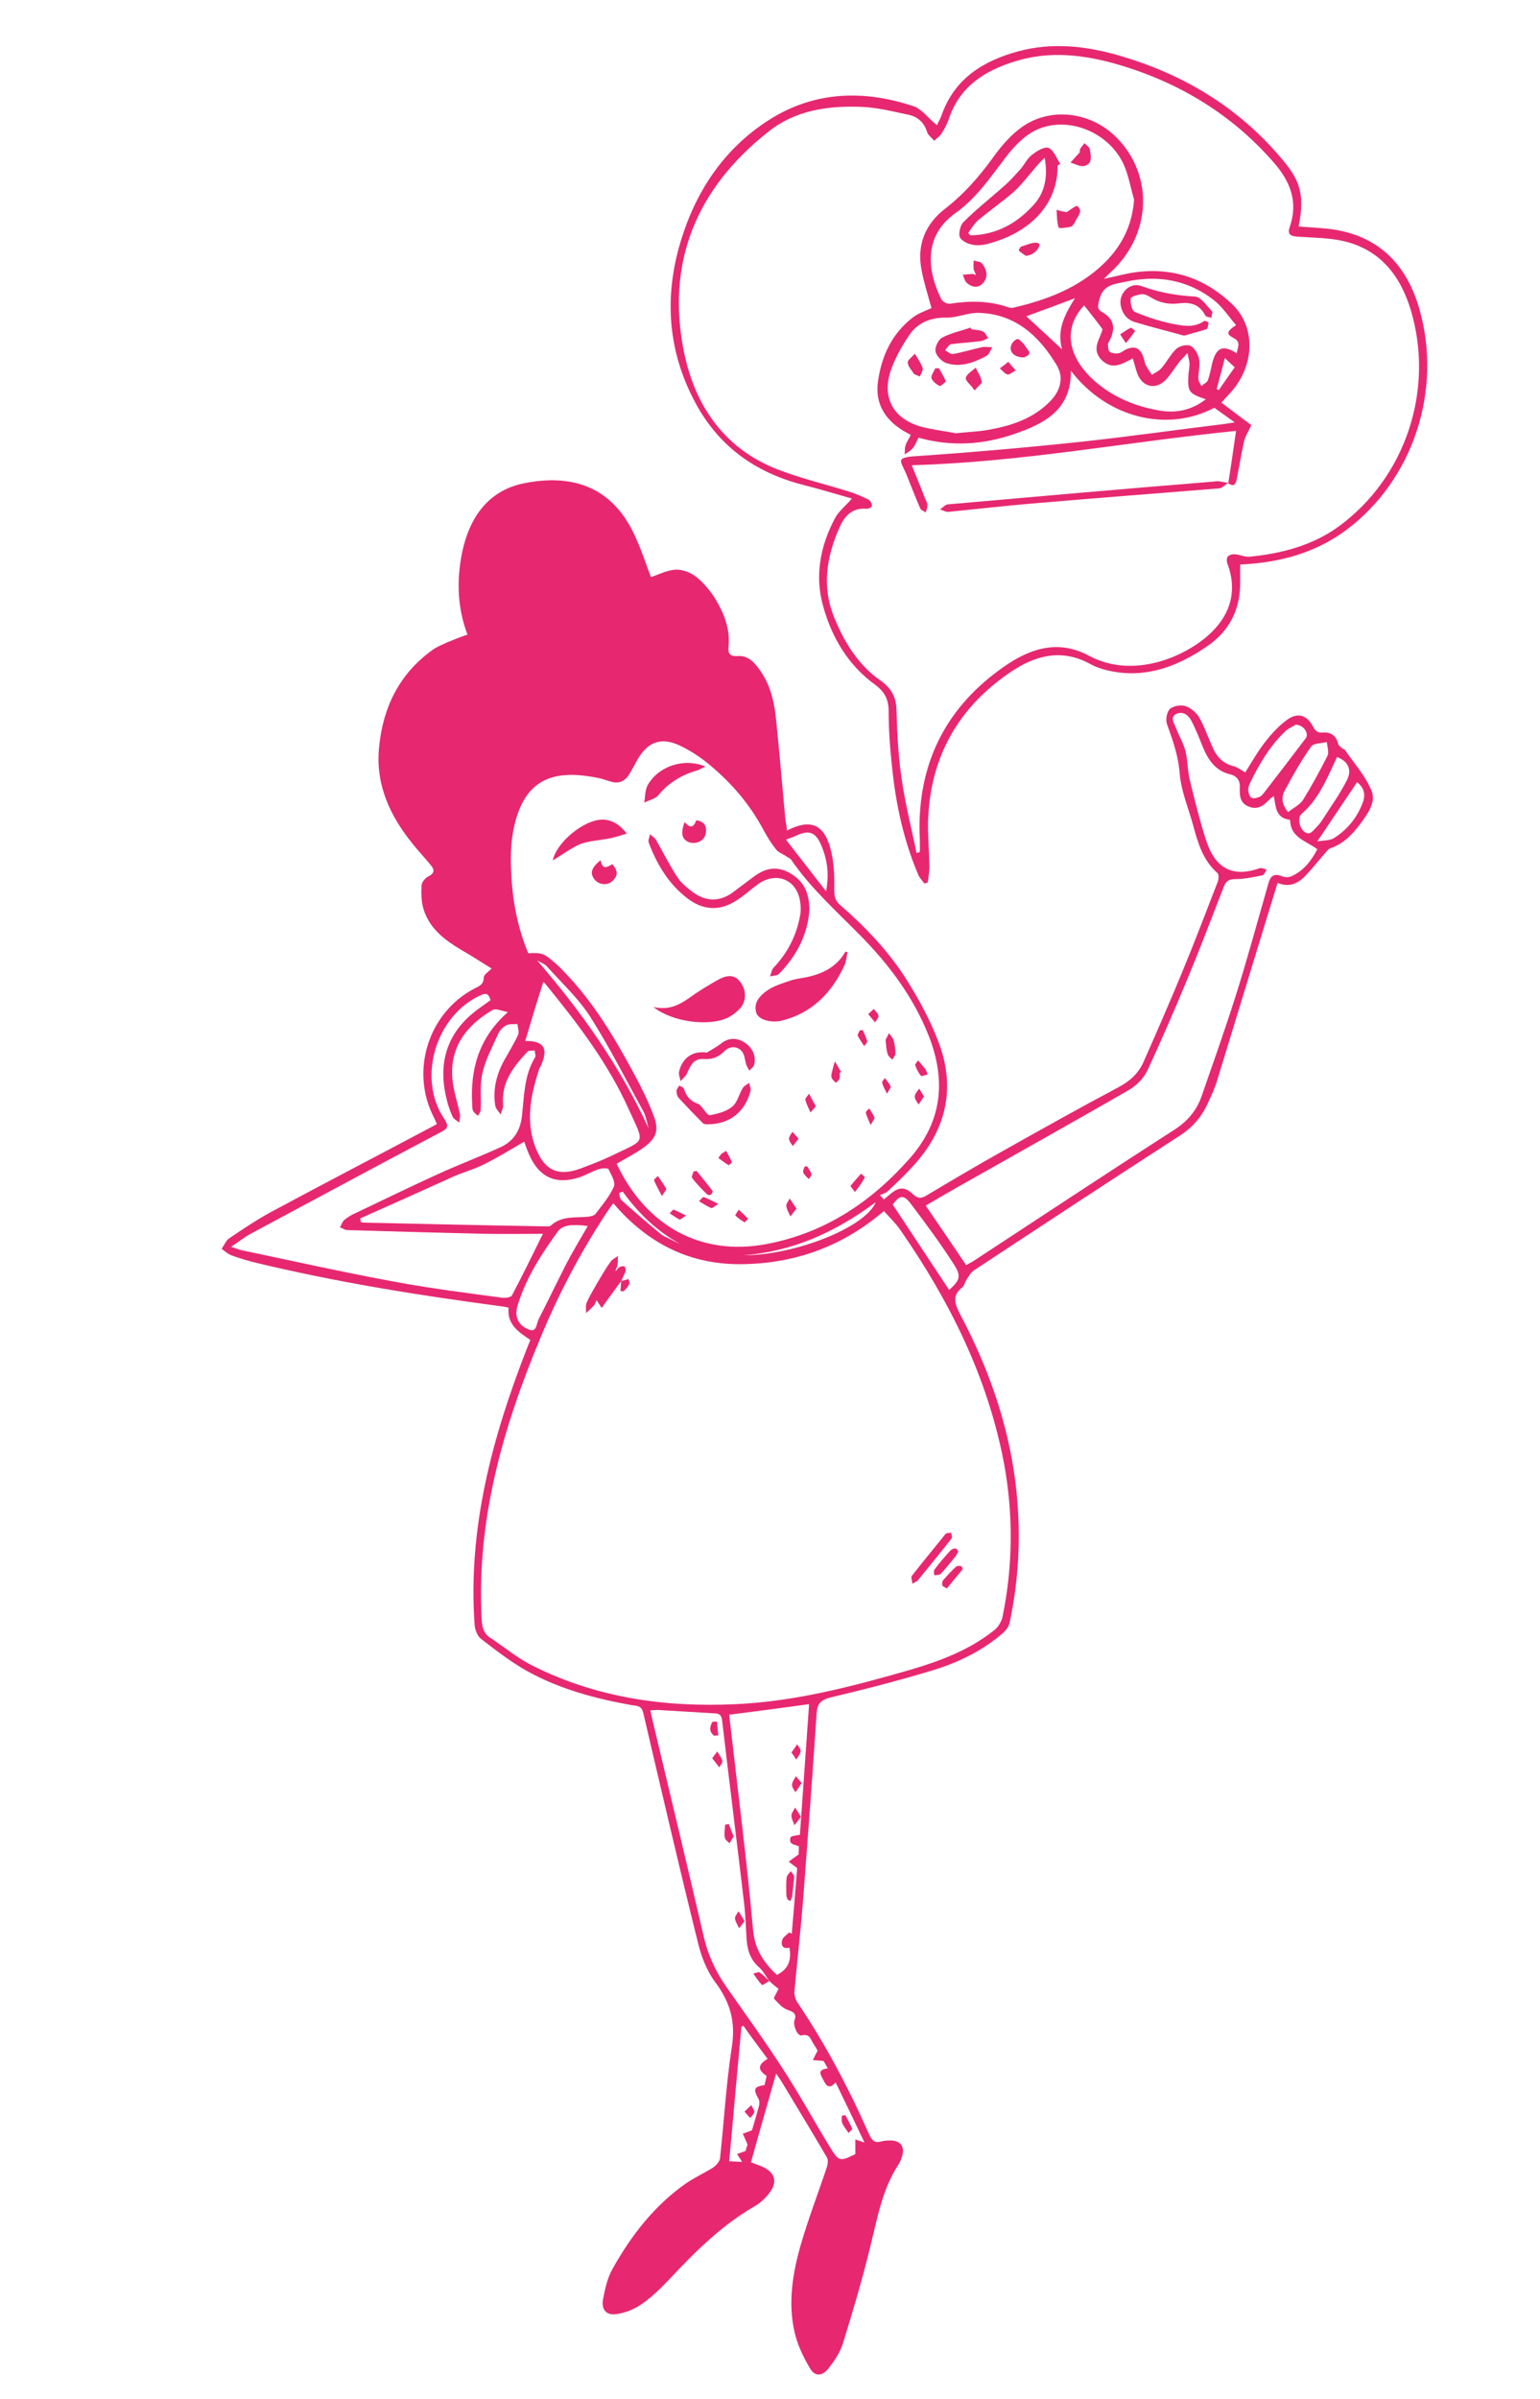 <?xml version="1.0" encoding="utf-8"?>
<!-- Generator: Adobe Illustrator 27.0.1, SVG Export Plug-In . SVG Version: 6.00 Build 0)  -->
<svg version="1.1" id="Laag_1" xmlns="http://www.w3.org/2000/svg" xmlns:xlink="http://www.w3.org/1999/xlink" x="0px" y="0px"
	 viewBox="0 0 453 705.5" style="enable-background:new 0 0 453 705.5;" xml:space="preserve">
<style type="text/css">
	.st0{fill:#E72870;}
</style>
<g>
	<path class="st0" d="M231.5,244.2c6.7-3.4,10.7-2,12.7,5c1.1,3.9,1.3,8.2,1.2,12.3c0,2,0.2,3.2,1.6,4.5
		c7.5,6.5,14.4,13.7,19.7,22.1c3.8,6.1,7.3,12.5,9.7,19.2c4.8,13.4,1.6,25.5-8.1,35.9c-2.3,2.5-4.8,4.9-7.3,7.2
		c-0.6,0.5-1.5,0.7-2.2,1c0.4,0.4,0.8,0.8,1.2,1.3c0.6-0.5,1.3-1.1,1.9-1.6c2.5-2.1,4.3-2.2,6.6,0c1.3,1.3,2.4,1.4,3.9,0.5
		c7.4-4.4,14.8-8.8,22.3-13c11.4-6.4,22.8-12.8,34.3-18.9c3.4-1.8,5.9-4.1,7.4-7.5c3.8-8.6,7.6-17.3,11.2-26
		c3.7-8.9,7.1-17.9,10.6-26.9c0.3-0.8,0.4-2.2-0.1-2.6c-4.2-3.7-5.7-8.7-7.1-13.9c-1.4-5.2-3.6-10.2-4-15.5c-0.4-5.1-2-9.6-3.7-14.3
		c-0.5-1.3-0.1-3.6,0.8-4.5c0.9-0.9,3.2-1.3,4.5-0.9c1.5,0.4,3.1,1.8,4,3.1c1.6,2.7,2.6,5.7,3.9,8.6c1.2,3,3.1,5.2,6.4,6
		c1.2,0.3,2.2,1.2,3.4,1.8c1.9-3,3.7-6.2,5.9-9c1.8-2.3,3.8-4.5,6.2-6.3c3.1-2.4,6-1.7,7.8,1.8c0.7,1.3,1.3,1.9,2.9,1.8
		c2.2-0.2,3.9,0.8,4.5,3.2c0.1,0.6,0.8,1.1,1.3,1.5c0.2,0.2,0.6,0.2,0.7,0.4c2.7,3.9,6,7.6,7.8,11.9c1.5,3.5-1.1,6.9-3.3,9.9
		c-2.3,3.1-4.9,5.8-8.7,7.1c-0.8,0.3-1.4,1.3-2.1,2c-2,2.3-3.8,4.7-6,6.8c-2,1.8-4.4,2.7-7.5,1.4c-0.8,2.6-1.5,5-2.3,7.5
		c-5.2,16.9-10.3,33.8-15.5,50.7c-0.6,2-1.5,4-2.4,5.9c-1.8,4.3-4.5,7.6-8.5,10.2c-20.3,13.1-40.5,26.4-60.7,39.7
		c-0.9,0.6-1.5,1.8-2.1,2.7c-0.5,0.7-0.6,1.7-1.2,2.2c-3.2,2.5-2.2,5-0.6,8.1c8.2,15.5,14,31.8,16.2,49.3
		c1.7,13.8,1.2,27.6-1.7,41.2c-0.2,1.1-1.1,2.3-2,3.1c-6,5.2-13,8.6-20.5,10.9c-9.9,3-20,5.6-30.1,8c-2.9,0.7-4,1.8-4.2,4.8
		c-1.2,18.4-2.6,36.8-4,55.2c-0.7,8.8-1.7,17.5-2.5,26.3c-0.1,1.1,0.2,2.4,0.8,3.3c8.3,12.3,15.2,25.4,21.2,39
		c0.8,1.7,1.6,2.5,3.5,2c0.7-0.2,1.5-0.3,2.2-0.3c3.5-0.2,5,1.8,3.8,5.1c-0.2,0.6-0.4,1.2-0.8,1.8c-4.9,7.4-6.3,15.9-8.4,24.3
		c-2.3,9.5-5.1,18.9-8,28.3c-0.8,2.7-2.5,5.2-4.2,7.4c-1.9,2.5-4.1,2.6-5.6,0c-2-3.4-3.8-7.2-4.6-11.1c-1.8-8.5-0.4-17,2-25.3
		c2.2-7.6,5.1-15.1,7.6-22.6c0.3-0.9,0.5-2.3,0-3c-4.4-7.5-8.9-14.9-13.4-22.4c-0.4-0.6-0.8-1.2-1.5-2.2c-2.5,8.9-5,17.4-7.4,26.1
		c1.2,0.5,2.1,0.8,3.1,1.2c4.1,1.7,4.9,4.7,2.1,8.1c-1.2,1.5-2.7,2.9-4.4,3.8c-9.6,5.6-17.3,13.3-24.8,21.3c-2.5,2.6-5.1,5.2-8,7.2
		c-2.1,1.5-4.7,2.6-7.3,3c-3.2,0.6-4.8-1.2-4.2-4.4c0.6-3.1,1.3-6.3,2.8-8.9c5.5-9.8,12.3-18.6,21.6-25.1c2.5-1.7,5.3-3,7.9-4.6
		c0.9-0.6,2-1.8,2.1-2.8c1.2-11,1.8-22,3.5-32.9c1.1-7.2-0.5-12.9-4.8-18.7c-2.5-3.3-4.2-7.6-5.2-11.8c-5.6-22.5-10.8-45-16.1-67.6
		c-0.5-2.1-1.9-2-3.3-2.2c-10.7-1.9-21.2-4.7-30.8-10c-4.8-2.7-9.2-6.1-13.6-9.5c-1.1-0.8-1.8-2.8-1.9-4.2
		c-2-28.4,5.2-55.1,15.4-81.2c0.3-0.8,0.7-1.7,1-2.5c-3.4-2.3-6.9-4.5-6.4-9.5c-0.8-0.2-1.5-0.3-2.2-0.4c-24.1-3.2-48-7-71.7-12.7
		c-2.6-0.6-5.2-1.4-7.7-2.3c-1-0.4-1.9-1.2-2.8-1.9c0.7-1,1.2-2.3,2.1-3c4-2.7,8-5.4,12.2-7.7c15.8-8.5,31.6-16.7,47.4-25.1
		c0.5-0.3,1-0.5,1.6-0.9c-0.3-0.7-0.6-1.4-0.9-2c-7-13.6-1.6-30.7,11.9-37.8c1.4-0.7,2.8-1.2,2.8-3.3c0-0.8,1.3-1.6,2.3-2.6
		c-3-1.9-6-3.8-9.1-5.6c-4.7-2.8-9-6.1-10.8-11.5c-0.8-2.3-0.8-4.9-0.7-7.3c0-0.9,1.1-2.3,2-2.7c1.9-0.9,1.8-2,0.8-3.2
		c-1.7-2.1-3.5-4-5.2-6.1c-6.8-8.3-11.2-17.6-10.1-28.6c1.1-11.7,5.9-21.6,15.6-28.6c1.3-1,2.9-1.6,4.4-2.3c1.9-0.8,3.9-1.6,6-2.3
		c-3-8-3.2-16-1.6-24c2.1-10.2,7.5-18.3,18.2-20.5c14-2.8,25.8,0.8,32.5,15.1c2,4.2,3.4,8.7,4.9,12.5c2.3-0.8,4.8-2.1,7.3-2.2
		c2-0.1,4.5,0.9,6.1,2.2c2.2,1.8,4.2,4.2,5.7,6.7c2.5,4.2,4.2,8.7,3.7,13.7c-0.2,2,0.3,3,2.8,2.8c3.1-0.2,5,2.1,6.6,4.4
		c3,4.3,4.1,9.3,4.6,14.4c1,9.7,1.8,19.3,2.7,29C231.2,242.1,231.4,243,231.5,244.2z M226.3,582.5L226.3,582.5c-1-1.3-1.8-3-3.1-4.1
		c-2.6-2.3-3.4-5.2-3.6-8.4c-0.2-3.4-0.3-6.8-0.7-10.2c-2.1-18-4.4-36-6.5-54c-0.2-1.5-0.8-2-2.3-2c-5.5-0.3-11.1-0.7-16.6-1
		c-0.7,0-1.4,0.1-2.2,0.1c0.2,0.8,0.3,1.4,0.4,1.9c5.1,21.5,10.3,43,15.3,64.6c1.2,5.3,3.4,10.1,6.5,14.6c5.6,8,11.4,16,16.7,24.2
		c4.9,7.5,9.2,15.4,13.9,23.1c2.7,4.4,3,4.3,7.5,2.1c0-1.6,0-2.9,0-4.3c0.8,0.3,1.6,0.5,2.7,0.9c-2.8-5.9-5.6-11.7-8.5-17.7
		c-1.8,2.1-2.7,1.1-3.5-0.5c-0.8-1.6-2.2-3.2,1.2-3.6c-0.6-1.1-1.1-2-1.3-2.2c-1.4-0.1-2.2-0.2-3.1-0.2c0.4-0.9,0.8-1.7,1.4-2.8
		c-0.2-0.4-0.7-1.3-1.2-2c-0.8-1.2-1-3.1-3.5-2.5c-1.2,0.3-2.6-3-2.1-4.4c0.7-1.9-0.2-2.5-2-3.1c-1.5-0.5-2.8-2-4-3.3
		c-0.2-0.3,0.7-1.5,1.3-2.9C228.2,584.2,227.2,583.4,226.3,582.5z M180.4,353.8c-0.8,1.1-1.4,1.9-1.9,2.7
		c-7.8,11.8-14.3,24.2-19.7,37.3c-11,26.4-18.7,53.5-17.1,82.5c0.1,2.2,0.6,4,2.4,5.2c4.1,2.7,7.9,5.9,12.2,8.1
		c18.9,9.6,39.3,12.5,60.2,11.5c17.4-0.8,34.2-5.2,50.9-10c8.9-2.6,17.6-5.8,25-11.7c1.2-0.9,2.2-2.6,2.5-4
		c3.1-15.1,3.2-30.2,0.4-45.3c-4.8-25.2-16-47.6-30.5-68.5c-1.4-2-3.2-3.7-4.8-5.5c-11.9,10.2-25.5,15.2-40.7,15.6
		C203.5,372.2,190.7,365.9,180.4,353.8z M181.4,342.2c8.5,18.1,24.6,27.3,44.1,23.6c17.1-3.2,30.9-12.4,42.3-25.4
		c9.4-10.8,10.5-22.8,5.4-35.8c-4.5-11.4-11.7-21-20.2-29.6c-7-7.1-14.5-13.8-20.2-22.1c-0.3-0.5-1-0.7-1.5-1.1c-1-0.7-2.3-1.1-3-2
		c-1.5-1.9-2.8-4-3.9-6.1c-3.9-7.2-9.1-13.3-15.3-18.5c-2.7-2.3-5.8-4.4-9-5.9c-5.5-2.7-9.6-1.2-12.6,4.1c-0.8,1.4-1.5,2.8-2.3,4.1
		c-1.3,2.2-3.1,3.1-5.6,2.3c-1.2-0.3-2.3-0.8-3.5-1c-13.4-2.8-22.3,0.1-25.2,15.9c-0.9,5-0.7,10.3-0.3,15.5
		c0.6,6.9,2.1,13.7,4.8,20.1c4-0.2,4.5,0,7.7,2.7c0.9,0.8,1.8,1.6,2.6,2.5c8.8,9,15.1,19.6,21,30.6c2,3.7,3.9,7.6,5.4,11.5
		c1.9,4.7,1.1,7.1-3,10C186.7,339.3,184.1,340.6,181.4,342.2z M374.7,234.1c-0.4,0.3-0.7,0.5-1,0.7c-1.7,1.8-3.5,3.5-6.3,2.4
		c-2.7-1-2.8-3.3-2.7-5.8c0.1-1.8-0.8-3.2-2.8-3.7c-4.3-1-6.5-4.2-8.1-8.1c-1-2.5-2-5-3.2-7.4c-0.9-1.8-2.5-3.2-4.5-2.3
		c-2.2,1-0.6,2.9-0.1,4.3c0.8,2.2,2.1,4.3,2.7,6.6c0.7,2.8,0.6,5.8,1.3,8.6c1.4,5.7,2.8,11.5,4.6,17.1c2.2,7.3,6.6,12.1,15.9,8.8
		c0.6-0.2,1.4,0.2,2.1,0.4c-0.4,0.6-0.8,1.6-1.3,1.7c-2.6,0.5-5.3,1.1-7.9,1.1c-1.9,0-2.7,0.5-3.4,2.2c-3.5,9-6.9,18-10.6,26.9
		c-3.8,9.1-7.7,18.2-11.9,27.2c-1.1,2.3-3.2,4.4-5.4,5.7c-15.6,9-31.4,17.8-47.1,26.7c-4.3,2.4-8.6,4.9-12.7,7.3
		c4,5.8,7.9,11.6,11.9,17.5c0.5-0.3,1.3-0.7,2-1.1c19.7-12.9,39.3-25.9,59.1-38.6c3.9-2.5,6.6-5.6,8.1-9.8c3.4-9.8,6.9-19.6,10-29.4
		c3.5-11,6.5-22.2,9.7-33.3c0.6-2.3,1.7-3.1,4.1-2.1c0.8,0.3,1.9,0.3,2.6,0c3.6-1.6,5.9-4.5,7.7-8c-3.4-2.5-7.8-3.4-8-8.4
		c0-0.1-0.2-0.3-0.4-0.3C375.2,240.4,375.3,237.1,374.7,234.1z M159.7,362.8c-5.7,0-11.2,0.1-16.7,0c-13.6-0.3-27.2-0.7-40.8-1.1
		c-0.7,0-1.4-0.5-2.2-0.8c0.4-0.7,0.7-1.7,1.3-2.2c1-0.8,2.1-1.5,3.3-2c8-3.8,16-7.7,24.1-11.4c6.1-2.8,12.5-5.2,18.6-8
		c3.7-1.7,5.7-4.8,6.2-8.9c0.7-5.9,0.6-12.1,3.9-17.5c0.3-0.5-0.1-1.3-0.1-2c-0.8,0.1-1.8-0.1-2.2,0.4c-4.1,4.4-7.7,9-7.1,15.6
		c0.1,0.9-0.5,1.8-0.7,2.8c-0.6-0.8-1.4-1.6-1.6-2.5c-0.8-4.7,0.3-9.2,2.6-13.4c1.4-2.5,2.9-4.9,4.1-7.5c0.4-0.9-0.1-2.1-0.2-3.2
		c-1.1,0.1-2.4-0.1-3.3,0.4c-1,0.5-2,1.6-2.4,2.6c-1.7,3.8-3.7,7.5-4.6,11.5c-0.8,3.4-0.3,7.1-0.5,10.7c0,0.6-0.5,1.2-0.8,1.8
		c-0.5-0.5-1.1-0.8-1.4-1.4c-0.3-0.5-0.3-1.3-0.3-1.9c-0.6-10.4,1.9-19.6,10.5-27.2c-1.8-0.3-3.6-1.2-4.5-0.6
		c-7.2,4.2-12.2,10.2-11.9,19c0.1,3.9,1.5,7.8,2.3,11.6c0.1,0.8-0.1,1.7-0.2,2.5c-0.7-0.6-1.6-1-2-1.8c-0.7-1.6-1.3-3.3-1.7-5
		c-2.5-9.9-0.4-18.6,7.6-25.3c1.7-1.4,3.5-2.6,5.3-3.9c-0.5-1.6-1-2.3-2.8-1.5c-13.3,5.9-18.9,24.5-10.8,36.4c1.5,2.3,0.9,2.9-1.2,4
		c-18.6,9.8-37.1,19.8-55.6,29.7c-1.9,1-3.6,2.4-5.9,3.9c1.4,0.5,2.2,0.8,3,1c15.2,3.2,30.4,6.6,45.7,9.4
		c10.3,1.9,20.7,3.2,31.1,4.6c0.9,0.1,2.5-0.1,2.8-0.7C153.6,375.2,156.5,369.3,159.7,362.8z M214.5,504.2c0.1,0.9,0.2,1.8,0.3,2.7
		c2.3,20.1,4.9,40.3,6.7,60.4c0.5,6.1,3.4,10,7,13.4c3.4-1.6,4.4-4.4,3.7-8c-1.9,0.5-2.6-0.7-2.1-2.3c0.3-0.9,1.4-1.5,2.1-2.2
		c0.2,0.1,0.5,0.3,0.7,0.4c0.6-6.7,1.1-13.4,1.6-19.3c-1.2-0.9-1.9-1.4-2.5-1.9c0.8-0.6,1.7-1.2,2.9-2.1c0-0.6,0.1-1.7,0.1-2.4
		c-1-0.4-1.9-0.5-2.4-1.1c-0.3-0.3-0.2-1.6,0.1-1.7c0.7-0.4,1.6-0.4,2.6-0.6c0.9-12.7,1.8-25.6,2.7-38.4
		C230,502.2,222.5,503.2,214.5,504.2z M154.5,306.1c5.5-0.1,6.9,2.2,4.6,7.3c-0.2,0.4-0.5,0.8-0.6,1.3c-2.5,7.7-4,15.5-0.7,23.4
		c2.6,6.1,6.4,7.8,12.7,5.6c3.2-1.2,6.4-2.4,9.5-3.9c10-4.9,9.7-3.2,5.1-13.3c-6.1-13.7-15.2-25.6-24.6-37.1
		c-0.3-0.4-0.8-0.7-0.7-0.6C158,294.4,156.2,300.3,154.5,306.1z M105.9,358.3c0.1,0.3,0.2,0.6,0.2,1c0.3,0.1,0.7,0.2,1,0.2
		c17.7,0.4,35.4,0.8,53,1.1c0.6,0,1.5,0.1,1.9-0.2c3.1-2.9,7-2.3,10.8-2.6c0.8-0.1,2-0.3,2.4-0.9c2-2.6,4.1-5.1,5.4-8
		c0.5-1.3-0.8-3.5-1.6-5.1c-0.2-0.4-2-0.3-2.9,0c-1.8,0.6-3.5,1.6-5.4,2.3c-7.1,2.4-12.1,0.2-15.1-6.7c-0.6-1.4-1.1-2.8-1.4-3.7
		c-4.1,2.4-8,4.8-12.1,6.8c-2.8,1.4-5.9,2.2-8.8,3.5C124.3,350.1,115.1,354.2,105.9,358.3z M172.9,360.5c-4.7-0.6-7.4-0.3-8.8,1.6
		c-4.8,6.6-9.2,13.4-11.7,21.3c-0.3,0.9-0.5,1.8-0.5,2.7c0,2.6,1.8,4.2,3.8,4.9c2.2,0.8,2.1-1.8,2.7-3c2.8-5.5,5.5-11.1,8.3-16.6
		C168.6,367.8,170.7,364.3,172.9,360.5z M218.7,595.7c-0.2,0.1-0.4,0.1-0.6,0.2c-1.2,13.1-2.4,26.2-3.6,39.6
		c1.2,0.1,2.4,0.1,3.8,0.2c-0.6-1-1.1-1.7-1.5-2.3c0.8-0.3,1.6-0.6,2.5-0.9c0.2-0.8,0.5-1.6,0.6-1.9c-0.6-1.4-1-2.3-1.4-3.2
		c0.8-0.3,1.7-0.6,2.7-1c0.7-2.3,1.4-4.8,2.1-7.3c0.1-0.5,0.1-1.3-0.1-1.8c-1.7-3-1.5-3.7,1.7-4.2c0.2-0.9,0.4-1.8,0.6-2.7
		c-2.7-1.8-2.6-3.3,0.3-5C223.4,602.2,221,599,218.7,595.7z M262.6,354.2c5.6,8.5,11.1,16.8,16.6,25.1c3.1-2.8,3.7-4,1.4-7.5
		c-3.9-6.1-8.2-11.9-12.5-17.6C265.8,351.1,264.7,351.4,262.6,354.2z M381.1,213.1c-0.7,0.5-2,1-3,1.9c-4.6,4.4-7.8,9.8-10.5,15.5
		c-0.3,0.6-0.5,1.5-0.4,2.1c0.1,0.7,0.4,1.8,1,2c0.6,0.3,1.6,0,2.3-0.3c0.6-0.2,1-0.8,1.4-1.3c4.1-5.3,8.1-10.5,12.1-15.8
		C385.2,215.9,383.6,213.1,381.1,213.1z M378.9,238.8c1.5-1.2,3.4-2.1,4.4-3.6c2.6-4.2,5-8.6,7.2-13c0.5-1-0.1-2.7-0.2-4
		c-1.6,0.4-3.9,0.3-4.6,1.3c-2.9,4.1-5.4,8.5-7.8,13C376.8,234.4,377.1,236.6,378.9,238.8z M393.3,222.6
		c-2.8,5.9-5.2,12.2-10.4,16.7c-1.3,1.1-0.7,4.1,0.7,5.2c1.8,1.4,2.6-0.3,3.6-1.2c0.7-0.7,1.3-1.5,1.9-2.4c2.4-3.8,5.1-7.5,7.1-11.5
		C397.8,226.3,396.5,223.8,393.3,222.6z M190.8,331.8c-0.5-1.6-0.7-3.4-1.5-4.9c-5.1-9.3-9.9-18.8-15.6-27.8
		c-3.5-5.5-8.4-10-12.8-14.9c-0.7-0.8-1.9-1.2-2.9-1.8C171.1,297.6,182.4,313.5,190.8,331.8z M231.2,246.9c4,5.1,7.6,9.8,11.8,15.2
		c0.9-4.9,0.4-8.7-1-12.5c-1.9-5.1-3.9-5.9-8.6-3.5C232.9,246.3,232.4,246.4,231.2,246.9z M387.5,247.4c1.9-0.3,3.6-0.2,4.8-0.9
		c4-2.5,6.9-6,8.6-10.6c0.9-2.5,0.2-4.4-1.7-5.9C395.4,235.7,391.7,241.1,387.5,247.4z M218.8,369.1c14.9,0,35.7-8.1,38.8-15.6
		C245.8,362.3,233.2,368,218.8,369.1z M183.2,350.4c-0.4,0.1-0.7,0.3-1.1,0.4c0.2,0.7,0.2,1.7,0.7,2.1c3.8,3.4,7.6,6.7,11.5,9.9
		c0.8,0.7,1.9,1.1,2.9,1.6c0.9,0.5,1.9,0.9,2.9,1.4C193.2,362,187.8,356.8,183.2,350.4z"/>
	<path class="st0" d="M275.6,36.8c0.3-0.7,1-1.8,1.4-3c3.8-10.7,12.2-15.9,22.5-18.7c9.9-2.7,19.9-1.6,29.6,1.2
		c18,5.2,33.7,14.3,46.2,28.4c6.3,7.1,8.9,11,6.7,21.9c3.7,0.3,7.4,0.4,11,1c13.2,2.3,20.9,10.7,24.5,23.2
		c6.9,23.9-1.8,50.5-21.7,65.2c-9.1,6.7-19.7,9.5-31,10c0,1.7,0,3.6,0,5.5c0,7.9-3.3,14.2-9.8,18.6c-8.2,5.6-17.2,9.2-27.4,7.4
		c-2.3-0.4-4.8-1.1-6.8-2.2c-8.3-4.6-16-2.7-23.2,2.1c-15.6,10.4-24,25.1-24.6,44c-0.1,4.4,0.3,8.9,0.4,13.3c0,1.6-0.3,3.2-0.5,4.8
		c-0.3,0.1-0.7,0.2-1,0.3c-0.6-0.9-1.4-1.6-1.8-2.6c-4.3-10.1-6.6-20.8-7.7-31.7c-0.6-5.4-1-10.9-1-16.4c0-3.4-1.2-5.7-3.9-7.7
		c-7.9-5.7-12.7-13.7-15.3-22.9c-2.6-9-1-17.8,3.4-26.1c1.1-2.1,3.2-3.7,5-5.8c-4.6-1.3-9.2-2.7-13.9-3.9
		c-13.6-3.4-24.3-10.6-31.4-22.9c-8.9-15.7-10.2-32.3-4.9-49.4c4.5-14.5,12.7-26.7,25.6-35c13.5-8.7,28.3-9.1,43.2-4
		C271.5,32.5,273.2,34.9,275.6,36.8z M269.6,250.8c0.3-0.1,0.6-0.1,0.9-0.2c0-0.2,0.1-0.4,0.1-0.5c0-1.7,0-3.3-0.1-5
		c-0.5-20,7.2-36.1,23.2-47.9c7.9-5.9,16.7-9.7,26.6-4.4c13.2,7.1,28.8,0.2,36.1-6.9c5.7-5.6,7.6-12.5,4.6-20.3
		c-0.2-0.6-0.2-1.6,0.2-2c0.5-0.5,1.5-0.7,2.2-0.6c1.4,0.1,2.7,0.8,4.1,0.7c9.4-0.9,18.6-3.3,26.3-8.9
		c19.7-14.4,28.2-40.2,21.2-63.6c-3.1-10.3-9.2-18-20.2-20.4c-4.2-0.9-8.6-0.9-12.9-1.2c-2-0.1-3.4-0.5-2.5-2.9
		c2.5-7.3,0.2-13.3-4.7-18.9c-12.3-14.1-27.6-23.4-45.4-28.7c-10.2-3-20.5-4.3-30.9-1c-8.7,2.7-16,7.3-19.2,16.6
		c-0.5,1.6-1.3,3.1-2.2,4.5c-0.5,0.9-1.5,1.5-2.2,2.2c-0.7-0.9-1.8-1.6-2.1-2.6c-0.9-2.9-2.9-4.6-5.7-5.1c-4.7-1-9.4-2.2-14.2-2.3
		c-9.5-0.3-18.9,1.1-26.6,7.2c-21.3,16.7-30.5,38.6-24.9,65.4c3.3,15.5,11.8,27.8,27.1,33.9c6.9,2.7,14.1,4.4,21.2,6.6
		c2,0.6,4,1.5,5.9,2.4c0.5,0.3,1,1.2,1,1.8c0,0.4-1.1,1-1.6,0.9c-4.3-0.4-6.6,2.3-8,5.6c-3.8,8.6-5.2,17.4-1.5,26.4
		c3,7.3,7,13.9,13.6,18.5c3,2.1,4.6,4.7,4.7,8.5c0.2,6.8,0.5,13.5,1.5,20.2C266.2,236.1,268.1,243.4,269.6,250.8z"/>
	<path class="st0" d="M182.8,376.6c-1.9,2.6-3.8,5.1-5.8,8c-0.6-0.9-1-1.5-1.5-2.3c-0.3,0.6-0.5,1.3-0.9,1.7
		c-0.7,0.7-1.4,1.4-2.2,2.1c0-1.1-0.2-2.2,0.2-3.1c0.8-1.9,2-3.8,3-5.6c1.3-2.2,2.5-4.3,4-6.4c0.5-0.7,1.4-1.1,2.2-1.7
		c-0.1,1,0,2-0.2,2.9c-0.1,0.5-0.5,0.9-0.5,1.6c0.4-0.4,0.7-1,1.1-1.2c0.4-0.2,1.2-0.4,1.5-0.2c0.3,0.2,0.4,1,0.3,1.5
		C183.6,374.8,183.1,375.8,182.8,376.6L182.8,376.6z"/>
	<path class="st0" d="M268.4,465.7c-0.1-1-0.5-1.9-0.2-2.3c3.2-4.1,6.6-8.2,9.9-12.3c0.3-0.4,1.1-0.3,1.7-0.4
		c0.1,0.6,0.4,1.4,0.1,1.7c-3.2,4.1-6.6,8.2-9.9,12.3C269.8,465,269.3,465.1,268.4,465.7z"/>
	<path class="st0" d="M281.9,456.2c-0.3,0.5-0.5,1-0.7,1.3c-1.5,1.8-2.9,3.6-4.5,5.3c-0.4,0.4-1.2,0.3-1.9,0.4
		c0-0.6-0.2-1.4,0.1-1.7c1.5-2,3.1-3.9,4.8-5.7c0.3-0.3,1-0.5,1.4-0.5C281.4,455.3,281.7,455.9,281.9,456.2z"/>
	<path class="st0" d="M278.5,467.1c-0.7-0.5-1.2-0.6-1.3-0.9c-0.1-0.5-0.1-1.2,0.2-1.5c1.2-1.4,2.5-2.8,3.8-4c0.3-0.3,1-0.3,1.5-0.2
		c0.2,0,0.5,0.8,0.5,0.9C281.6,463.3,280.1,465.2,278.5,467.1z"/>
	<path class="st0" d="M182.7,376.7c0.7-0.2,1.5-0.4,2.2-0.6c0.1,0.5,0.4,1.1,0.2,1.5c-0.4,0.8-1,1.5-1.7,2.1
		c-0.1,0.1-0.9-0.1-0.9-0.2C182.6,378.5,182.7,377.5,182.7,376.7C182.8,376.6,182.7,376.7,182.7,376.7z"/>
	<path class="st0" d="M249.3,280c-0.3,1.4-0.4,2.9-1,4.1c-3.8,8-9.5,13.8-18.3,16c-3.2,0.8-6.9-0.3-7.5-2.2c-1-3,1-5.1,3.1-6.6
		c2-1.4,4.6-2.2,7-3c1.8-0.6,3.8-0.7,5.7-1.2c4.4-1.1,8.1-3.2,10.4-7.3C248.8,279.9,249.1,279.9,249.3,280z"/>
	<path class="st0" d="M238.1,267.4c-0.4,7-3.6,13.6-9,19c-0.5,0.5-1.7,0.5-2.6,0.7c0.3-0.8,0.5-1.9,1-2.5c4.1-4.3,6.7-9.3,7.8-15.1
		c0.3-1.3,0.3-2.8,0.1-4.1c-0.8-6.6-6.8-9.3-12.3-5.5c-2.1,1.5-4,3.3-6.2,4.7c-5,3.4-10.1,3.2-14.9-0.6c-5.4-4.2-8.8-9.9-11.2-16.3
		c-0.2-0.7,0.3-1.6,0.4-2.4c0.6,0.6,1.4,1,1.8,1.7c2.1,3.7,4,7.5,6.3,11c1.1,1.7,2.9,3.1,4.6,4.4c3.9,2.8,7.9,2.8,11.8-0.1
		c2-1.5,4-3,6-4.5c3.3-2.5,6.8-3.3,10.6-1.1C236.4,259,238,262.4,238.1,267.4z"/>
	<path class="st0" d="M192.2,296.1c4.4,1,7.4-0.5,10.3-2.5c2.9-2.1,6-4,9.1-5.7c2.1-1.1,4.5-1.5,6.2,0.9c1.8,2.4,1.8,5.6-0.1,7.7
		c-1,1.1-2.2,2-3.5,2.7C208.7,301.9,197.8,300.6,192.2,296.1z"/>
	<path class="st0" d="M162.6,253c1.1-5.3,9.2-12.1,14.8-12c2.7,0.1,4.8,1.4,7,4.1c-2,0.6-3.4,1.1-5,1.4c-2.9,0.6-6,0.7-8.7,1.7
		C167.9,249.4,165.3,251.4,162.6,253z"/>
	<path class="st0" d="M207.5,225.4c-1.1,0.5-1.7,0.9-2.3,1.1c-4.5,1.3-8.4,3.5-11.5,7.3c-0.9,1.1-2.8,1.5-4.2,2.2
		c0.3-1.6,0.2-3.4,0.9-4.9C193.4,225.4,201.1,222.7,207.5,225.4z"/>
	<path class="st0" d="M207.9,309.5c1.3-0.8,2.7-1.5,4-2.5c2.2-1.8,4.5-2,6.9-0.6c2.5,1.5,3.8,4.2,3,6.8c-0.2,0.6-0.9,1.1-1.4,1.6
		c-0.3-0.6-0.7-1.2-0.9-1.8c-0.4-1.2-0.4-2.6-1.1-3.6c-1.2-1.8-3.6-2-5.3-0.3c-1.8,1.8-3.7,2.5-6.2,2.3c-3-0.2-3.9,2.2-4.9,4.4
		c-0.4,0.8-1.2,1.4-1.8,2.1c-0.2-1-0.7-2.1-0.4-3C200.8,311.1,203.7,308.9,207.9,309.5z"/>
	<path class="st0" d="M208.1,330.6c-0.1,0-1,0-1.3-0.3c-2.4-2.4-4.8-4.9-7.1-7.4c-0.5-0.5-0.7-1.4-0.7-2.1c0-0.5,0.5-1.1,0.8-1.6
		c0.5,0.3,1.3,0.5,1.4,1c0.7,2.2,2,3.7,4.2,4.4c0.4,0.1,0.7,0.6,1,0.9c0.8,0.9,1.8,2.6,2.5,2.4c2.3-0.4,4.8-1.1,6.5-2.5
		c1.5-1.2,2-3.7,3.1-5.5c0.4-0.6,1.2-1,1.9-1.5c0.1,0.8,0.5,1.6,0.4,2.3C219.2,326.9,214.7,330.6,208.1,330.6z"/>
	<path class="st0" d="M201.4,241.7c1.6,2,2.7,1.6,3.4-0.5c2.4,0.3,3.2,1.7,2.8,3.9c-0.4,2.1-2.6,3.2-4.8,2.6
		C200.6,246.9,200.1,245.1,201.4,241.7z"/>
	<path class="st0" d="M176.7,252.9c0.4,2.9,1.9,2.2,3.4,1.2c1.7,1.9,1.8,3.5-0.1,5.1c-1.5,1.3-4,0.9-5.2-0.7
		C173.5,256.7,173.9,255.2,176.7,252.9z"/>
	<path class="st0" d="M204.9,344.3c1.6,1.9,3.2,3.9,4.7,5.9c0.1,0.2-0.2,0.9-0.5,1.1c-0.3,0.2-1,0.1-1.2-0.2c-1.5-1.5-3-3-4.3-4.7
		c-0.3-0.3,0.2-1.2,0.4-1.9C204.2,344.4,204.5,344.4,204.9,344.3z"/>
	<path class="st0" d="M260.5,305.7c0.2-0.3,0.6-1.1,1-1.9c0.5,0.7,1.2,1.4,1.4,2.2c0.3,1.2,0.5,2.5,0.5,3.8c0,0.6-0.6,1.2-0.9,1.8
		c-0.5-0.5-1.2-1-1.4-1.7C260.7,308.7,260.7,307.5,260.5,305.7z"/>
	<path class="st0" d="M247,315.5c0,0.5,0.1,1.2,0,1.6c-0.2,0.5-0.7,0.9-1.1,1.3c-0.4-0.4-0.9-0.8-1.2-1.3c-0.2-0.4-0.2-0.9-0.1-1.4
		c0.3-1.2,0.6-2.4,1-3.6c0.6,1,1.2,2.1,1.8,3.1C247.2,315.3,247.1,315.4,247,315.5z"/>
	<path class="st0" d="M251.5,350.5c-0.7-0.9-1.4-1.7-1.3-1.8c1-1.3,2.1-2.4,3.1-3.6c0.4,0.4,1.2,1,1.1,1.1
		C253.7,347.6,252.7,348.9,251.5,350.5z"/>
	<path class="st0" d="M234.3,355.4c-0.7,0.9-1.3,1.6-1.8,2.3c-0.4-1-1.1-2-1.2-3.1c-0.1-0.7,0.7-1.5,1-2.2
		C232.9,353.3,233.5,354.2,234.3,355.4z"/>
	<path class="st0" d="M240,325.3c-0.7,0.8-1.1,1.3-1.6,1.8c-0.5-1.2-1.2-2.4-1.5-3.7c-0.1-0.5,0.7-1.2,1.1-1.8
		C238.6,322.8,239.2,323.9,240,325.3z"/>
	<path class="st0" d="M194.7,351.7c-1-1.9-1.7-3.2-2.3-4.6c-0.1-0.3,0.7-0.9,1.1-1.3c0.9,1.3,1.8,2.5,2.5,3.8
		C196.1,349.8,195.4,350.5,194.7,351.7z"/>
	<path class="st0" d="M211.3,354c-1.2,0.7-1.8,1.4-2.1,1.2c-1.3-0.5-2.4-1.3-3.6-2c0.5-0.4,1.1-1.3,1.4-1.2
		C208.2,352.4,209.4,353.1,211.3,354z"/>
	<path class="st0" d="M272.9,315.9c-0.7,0.2-1.8,0.7-2,0.4c-0.8-0.9-1.3-2-1.7-3.1c-0.1-0.3,0.6-1,0.9-1.4c0.7,0.9,1.5,1.8,2.2,2.7
		C272.4,314.9,272.7,315.4,272.9,315.9z"/>
	<path class="st0" d="M271.8,322.4c-0.6,0.9-1.1,1.7-1.6,2.4c-0.4-0.8-1.2-1.6-1.1-2.4c0-0.8,0.8-1.6,1.3-2.3
		C270.8,320.8,271.2,321.5,271.8,322.4z"/>
	<path class="st0" d="M213.6,338.4c0.6,1.1,1.2,2.2,1.7,3.3c0.1,0.1-0.9,1-1,0.9c-1-0.6-2-1.4-3-2.1c0.3-0.4,0.6-0.9,1-1.3
		C212.7,339,213.1,338.7,213.6,338.4z"/>
	<path class="st0" d="M253.8,302.9c0.5,1.1,1,2.2,1.3,3.3c0.1,0.4-0.6,0.9-0.9,1.4c-0.6-1-1.4-2-1.9-3.1c-0.1-0.3,0.4-1,0.6-1.5
		C253.2,302.9,253.5,302.9,253.8,302.9z"/>
	<path class="st0" d="M201.8,357.4c-1,0.7-1.7,1.3-1.9,1.2c-1-0.5-1.9-1.2-2.9-1.8c0.4-0.4,0.9-1.2,1.2-1.1
		C199.2,356.1,200.2,356.7,201.8,357.4z"/>
	<path class="st0" d="M234.9,334.8c-0.7,0.9-1.2,1.6-1.7,2.2c-0.4-0.7-1.1-1.4-1.1-2.2c0-0.6,0.6-1.3,1-2
		C233.6,333.4,234.2,334,234.9,334.8z"/>
	<path class="st0" d="M255.4,298.2c0.7-0.7,1.2-1.1,1.6-1.5c0.5,0.6,1.3,1.2,1.4,2c0.1,0.6-0.6,1.3-1,1.9
		C256.8,299.9,256.2,299.2,255.4,298.2z"/>
	<path class="st0" d="M217.3,355.7c1.1,1,1.9,1.8,2.7,2.6c0.1,0.1-0.9,1.2-1,1.1c-1-0.6-1.9-1.2-2.7-2
		C216.2,357.3,216.8,356.5,217.3,355.7z"/>
	<path class="st0" d="M256.1,330.8c-0.7-1.7-1.2-2.6-1.4-3.6c-0.1-0.4,0.7-0.9,1-1.3c0.5,0.9,1.1,1.7,1.5,2.6
		C257.4,328.9,256.8,329.5,256.1,330.8z"/>
	<path class="st0" d="M237.4,342.9c0.5,0.8,1.1,1.6,1.3,2.4c0.1,0.4-0.5,0.9-0.8,1.4c-0.6-0.6-1.3-1.2-1.6-1.9
		c-0.2-0.5,0.2-1.2,0.4-1.8C236.9,343,237.1,343,237.4,342.9z"/>
	<path class="st0" d="M260.9,321.6c-0.7-1.5-1.2-2.3-1.4-3.2c-0.1-0.4,0.5-1,0.8-1.4c0.6,0.8,1.3,1.6,1.7,2.5
		C262.1,319.8,261.5,320.5,260.9,321.6z"/>
	<path class="st0" d="M215.8,540c-0.4,0.7-0.8,1.3-1.2,2c-0.5-0.5-1.3-1-1.4-1.7c-0.2-1.2,0-2.5,0.1-3.7c0-0.1,1.1-0.3,1.1-0.2
		C214.8,537.5,215.3,538.7,215.8,540z"/>
	<path class="st0" d="M249.6,627.2c-0.7-1.1-1.4-1.9-1.8-2.8c-0.3-0.7-0.2-1.5-0.2-2.2c0-0.1,1.1-0.3,1.1-0.2c0.7,1.3,1.4,2.6,2,4
		C250.8,626.1,250.2,626.5,249.6,627.2z"/>
	<path class="st0" d="M226.3,582.5c-0.7,0.4-2,1.3-2.1,1.2c-1-1-1.8-2.2-2.6-3.4c0.7-0.1,1.5-0.6,1.9-0.3
		C224.5,580.7,225.4,581.7,226.3,582.5C226.3,582.6,226.3,582.5,226.3,582.5z"/>
	<path class="st0" d="M209.5,517c0.6-0.9,1.1-1.4,1.5-2c0.5,0.9,1.2,1.8,1.5,2.8c0.1,0.5-0.6,1.3-0.9,1.9
		C211,518.9,210.3,518,209.5,517z"/>
	<path class="st0" d="M210.1,510.4c-1.5-1.1-1.4-2.5-0.6-4c0.1-0.2,0.9-0.1,1.4-0.2c0.1,1.4,0.3,2.7,0.4,4.1
		C210.9,510.3,210.5,510.3,210.1,510.4z"/>
	<path class="st0" d="M219,564.9c-0.7,0.9-1.1,1.5-1.6,2.1c-0.4-1-1.1-1.9-1.2-2.9c-0.1-0.6,0.7-1.4,1-2.1
		C217.8,562.8,218.3,563.7,219,564.9z"/>
	<path class="st0" d="M231.7,558.6c-0.2-0.5-0.4-1-0.4-1.5c0-1.7-0.1-3.4,0.1-5.1c0.1-0.6,0.8-1.2,1.2-1.8c0.4,0.6,1,1.1,1,1.7
		c-0.1,1.9-0.4,3.9-0.6,5.8c-0.1,0.4-0.3,0.8-0.5,1.3C232.2,558.8,232,558.7,231.7,558.6z"/>
	<path class="st0" d="M235.6,534.2c-0.7,1-1.3,1.7-1.9,2.5c-0.3-0.9-0.9-1.9-0.9-2.8c0-0.8,0.7-1.6,1.1-2.4
		C234.4,532.3,234.9,533.1,235.6,534.2z"/>
	<path class="st0" d="M235.8,524.3c-0.7,1.1-1.3,1.9-1.8,2.7c-0.4-0.7-1.1-1.5-1-2.2c0-0.9,0.7-1.7,1.1-2.5
		C234.6,522.9,235.1,523.4,235.8,524.3z"/>
	<path class="st0" d="M232.8,515.3c0.7-0.9,1.2-1.7,1.7-2.4c0.4,0.7,1.1,1.4,1,2.1c-0.1,0.8-0.8,1.6-1.3,2.4
		C233.8,516.7,233.4,516.1,232.8,515.3z"/>
	<path class="st0" d="M219,620.9c0.8-0.8,1.4-1.3,2-1.9c0.3,0.7,0.9,1.4,0.9,2c-0.1,0.6-0.8,1.2-1.2,1.8
		C220.1,622.2,219.7,621.7,219,620.9z"/>
	<path class="st0" d="M361.3,142.1c0.8-5,1.5-10,2.3-15.4c-31.8,3.2-63.1,9.2-95.4,10.1c1.4,3.5,2.7,6.6,3.9,9.7
		c0.3,0.7,0.7,1.4,0.7,2.1c0,0.7-0.3,1.4-0.5,2.1c-0.5-0.4-1.4-0.7-1.6-1.2c-1.5-3.4-2.8-6.9-4.2-10.3c-1.7-3.9-3.2-4.7,3.4-5.1
		c16.1-1.1,32.1-2.5,48.1-4.2c14-1.5,27.9-3.5,41.9-5.2c0.9-0.1,1.8-0.3,3.3-0.5c-2.4-1.7-4.2-3-6-4.3c-14,7.4-31.7,2.9-42.2-10.9
		c0.2,11.5-7.8,15.6-16.6,18.6c-9.2,3.2-18.6,3.8-28.2,1.1c-0.6,1.1-1,2.3-1.8,3.2c-0.6,0.7-1.5,1.2-2.3,1.7c0.1-0.9,0-1.9,0.3-2.7
		c0.3-1,1-1.9,1.5-3c-0.9-0.5-1.6-0.9-2.3-1.3c-5.5-3.4-8.3-8.2-7.3-14.7c1.1-7.5,4.2-14,10.4-18.7c1.7-1.2,3.8-1.9,5.3-2.6
		c-1-3.7-2.2-7.4-2.9-11.1c-1.5-7.5,1.1-13.7,7-18.2c5.4-4.2,9.8-9.2,13.8-14.7c2.2-3.1,4.7-6.1,7.6-8.4c8.5-7,21.3-5.7,29.2,2.5
		c10.6,11,10,28-1.6,39c-0.7,0.6-1.3,1.3-2.4,2.3c3.4-0.7,6.2-1.5,9-1.9c11.1-1.6,20.8,1.7,28.8,9.4c7,6.7,6.5,18-0.3,25.7
		c-0.9,1-1.9,2-2.9,3.2c3.2,2.4,6.3,4.8,8.8,6.6c-1,2.1-1.9,3.5-2.2,5c-0.8,3.6-1.4,7.3-2.1,10.9C363.5,142.3,363,143.3,361.3,142.1
		L361.3,142.1z M333.6,58.7c-1-3.4-1.6-7-3-10.2c-4.8-10.7-18.9-15.3-28-9c-2.6,1.8-4.9,4.3-6.8,6.8c-4.5,5.9-8.6,12-14.8,16.4
		c-9.5,6.8-8.2,17-4.1,25.3c0.4,0.7,1.8,1.5,2.6,1.3c5.8-0.9,11.6-0.9,17.2,1.1c0.4,0.1,0.9,0.2,1.3,0.1c8.1-1.9,16-4.6,22.8-9.7
		C328.1,75.3,332.9,68.4,333.6,58.7z M281.1,127.4c3.9-0.4,6.8-0.5,9.6-1c6.8-1.2,13.3-3.3,18.3-8.5c2.9-3,4-6.8,1.9-10.4
		c-5.2-8.7-12.2-15.2-23-15.5c-3.1-0.1-6.2,1.4-9.4,1.4c-4.6-0.1-8.5,1.4-11,5.1c-2.2,3.2-4.2,6.8-5.5,10.5
		c-2.6,7.9,0.7,14,8.7,16.4C274.4,126.4,278.3,126.8,281.1,127.4z M363.6,95.6c-2.2-2.5-4-5.4-6.6-7.4c-7.6-5.9-16.4-7.4-25.7-5.4
		c-3.1,0.7-6.6,0.7-7.8,4.9c-0.5,1.8-1,3.1,0.6,4c4.1,2.3,4,5.4,2,9c-0.1,0.2-0.2,0.4-0.2,0.5c0.1,0.8,0,1.8,0.5,2.2
		c0.6,0.5,1.7,0.6,2.5,0.5c0.8-0.1,1.5-0.7,2.2-1.1c2.6-1.2,4.2-0.6,5.2,2.1c0.3,0.8,0.4,1.6,0.7,2.4c0.5,1,1.2,1.9,1.8,2.9
		c1-0.6,2.1-1.1,2.8-1.9c1.6-1.8,2.7-4.1,4.4-5.7c1-0.9,3.1-1.4,4.2-0.9c1.2,0.6,2.2,2.4,2.5,3.8c0.4,1.8-0.2,3.9-0.2,5.8
		c0,0.8,0.6,1.5,0.9,2.2c0.7-0.6,1.6-1,1.9-1.7c0.6-1.6,0.9-3.4,1.3-5.1c1.2-4.6,3.2-5.4,7.2-2.8c0.2-1.7,1.4-3.3-0.9-4.5
		C360.7,98.3,360.7,97.5,363.6,95.6z M318.9,89.8c-6.6,7.1-4.3,15.3,2.4,21.6c5.7,5.3,12.7,8.2,20.3,9.4c4.7,0.7,9.1-0.3,13.1-3.4
		c-5.1-1.7-5.4-2.2-5.1-7.4c0.1-1,0.3-2,0.3-3c0-0.8-0.3-1.6-0.6-3.2c-1.2,1.4-2,2.1-2.6,2.9c-1.3,1.7-2.4,3.6-3.9,5.1
		c-3,3-6.9,1.9-8.3-2.1c-0.5-1.4-0.8-2.8-1.3-4.3c-3.1,1.6-6,3.5-9.1,0.5c-3.3-3.3-0.4-6.3,0.2-9.1
		C322.5,94.3,320.7,92.1,318.9,89.8z M316.2,87.7c-5,1.9-9.7,3.6-14.3,5.3c3.5,3.2,6.8,6.3,10.5,9.7
		C310.8,96.9,313.3,92.3,316.2,87.7z M360.3,105.3c-0.9,3.4-1.6,6.2-2.4,9.1c0.2,0.1,0.4,0.2,0.6,0.3c1.5-2.2,3.1-4.4,4.7-6.7
		C362.2,107.1,361.5,106.4,360.3,105.3z"/>
	<path class="st0" d="M361.3,142c-0.9,0.5-1.7,1.5-2.6,1.6c-18.5,1.5-37.1,2.9-55.6,4.5c-8,0.7-16,1.6-24,2.4
		c-0.9,0.1-1.8-0.5-2.6-0.7c0.8-0.5,1.6-1.5,2.4-1.5c26.1-2.3,52.2-4.6,78.2-6.7C358.5,141.3,359.9,141.8,361.3,142
		C361.3,142.1,361.3,142,361.3,142z"/>
	<path class="st0" d="M311.1,48.7c0.1,10-6.3,18.1-17.3,22c-2.1,0.7-4.3,1.5-6.4,1.4c-1.7,0-4-0.8-4.9-2.1c-0.7-0.9-0.1-3.7,0.9-4.7
		c3.9-3.9,8.3-7.3,12.4-11c1.6-1.4,3-3.1,4.5-4.7c1.1-1.3,1.9-3.1,3.3-4.1c1.4-1.1,3.7-2.5,4.9-2c1.5,0.7,2.3,3.1,3.4,4.7
		C311.5,48.4,311.3,48.5,311.1,48.7z M284.8,68.5c0.2,0.2,0.4,0.4,0.6,0.7c7.5-0.1,13.6-3.4,18.6-8.9c3.6-3.9,4.2-8.7,3.3-13.9
		c-1.8,1.6-3.1,3.4-4.6,5.1c-1.5,1.8-3,3.6-4.8,5.2c-3.2,2.7-6.7,5.2-10,7.9C286.7,65.6,285.8,67.1,284.8,68.5z"/>
	<path class="st0" d="M313.7,62.4c1-0.6,2.9-2.1,3.2-1.8c1.9,1.5,0,3.1-0.6,4.5c-0.3,0.6-0.8,1.5-1.4,1.6c-1.2,0.3-3.4,0.5-3.5,0.2
		c-0.5-1.6-0.5-3.4-0.6-5.2C311.7,62,312.8,62.2,313.7,62.4z"/>
	<path class="st0" d="M287.1,80.9c-0.4-1-0.7-1.5-0.7-1.9c-0.1-0.8,0-1.6,0-2.4c0.9,0.3,2.1,0.3,2.5,0.9c1.3,1.7,1.9,3.7,0.4,5.6
		c-1.5,1.8-3.4,1.4-4.9,0.1c-0.6-0.5-0.8-1.6-1.2-2.4c0.9-0.1,1.8-0.2,2.6-0.2C286,80.4,286.3,80.6,287.1,80.9z"/>
	<path class="st0" d="M317.7,44.7c0,0.3-0.2-0.4,0-0.8c0.3-0.7,0.9-1.2,1.3-1.8c0.6,0.6,1.5,1.2,1.6,1.8c0.2,1.8,1,4.2-1.6,4.9
		c-1.2,0.3-2.8-0.6-4.1-1C315.7,46.9,316.5,46,317.7,44.7z"/>
	<path class="st0" d="M301.7,75.2c-0.3-0.2-1.2-0.8-2-1.5c-0.1-0.1,0.4-1.1,0.7-1.2c1.7-0.5,3.7-1.5,5-1
		C306.6,72,304.4,75.2,301.7,75.2z"/>
	<path class="st0" d="M285.7,96.8c1.2,0.2,2.4,0.2,3.5,0.7c0.6,0.3,1,1.3,1.5,1.9c-0.7,0.3-1.4,0.8-2.2,0.9
		c-2.9,0.4-5.8,0.5-8.7,0.9c-0.7,0.1-1.2,1.2-1.8,1.8c0.8,0.4,1.6,1.2,2.3,1.1c2.9-0.5,5.7-1.4,8.5-2c1-0.2,2,0,3.1,0
		c-0.6,0.9-0.9,2.2-1.8,2.6c-3.6,1.9-7.5,3.4-11.6,2.1c-1.4-0.4-3-2.1-3.3-3.4c-0.3-1.2,0.8-3.5,1.9-4.1c2.6-1.4,5.6-2,8.5-3
		C285.5,96.5,285.6,96.6,285.7,96.8z"/>
	<path class="st0" d="M301.2,105.1c-3.1,0-4.6-1.9-3.6-3.9c0.3-0.7,1.1-1.4,1.7-1.5c0.5-0.1,1.1,0.8,1.7,1.3
		c0.3,0.3,0.5,0.6,0.7,0.9c0.4,0.7,1.3,1.6,1.1,2C302.6,104.6,301.6,104.9,301.2,105.1z"/>
	<path class="st0" d="M286.7,114.8c-1.2-1.7-2.8-2.9-2.6-3.7c0.3-1.2,1.9-2,2.9-3c0.6,1.3,1.5,2.6,1.8,4.1
		C289,112.6,287.9,113.4,286.7,114.8z"/>
	<path class="st0" d="M268.9,110c-0.7-1.1-1.8-2.2-1.9-3.4c0-0.8,1.4-1.7,2.1-2.6c0.8,1.4,1.8,2.7,2.3,4.2c0.2,0.7-0.5,1.7-0.8,2.5
		C270.1,110.5,269.5,110.3,268.9,110z"/>
	<path class="st0" d="M276.2,108.3c0.7,1.3,1.5,2.5,2,3.8c0.1,0.2-1.5,1.5-1.8,1.4c-1-0.5-2.1-1.4-2.4-2.3c-0.2-0.8,0.7-1.9,1.1-2.9
		C275.5,108.3,275.9,108.3,276.2,108.3z"/>
	<path class="st0" d="M296.6,106.4c0.9,1.1,1.5,1.8,2.2,2.5c-0.8,0.4-1.7,1.3-2.4,1.2c-0.8-0.1-1.5-1.1-2.3-1.8
		C294.8,107.8,295.5,107.3,296.6,106.4z"/>
	<path class="st0" d="M348.3,98.7c-4.6-1.3-9.6-2.5-14.5-4c-2.5-0.8-3.9-2.8-4.2-5.4c-0.3-3.3,2.9-6.4,6.1-5.2
		c5.2,1.9,10.3,2.8,15.8,3.1c1.8,0.1,3.4,2.7,5,4.3c0.3,0.3-0.1,1.3-0.2,2c-0.6-0.3-1.6-0.3-1.8-0.8c-1.7-3.3-4.5-3.9-7.7-3.5
		c-3,0.4-5.7-0.2-8.2-1.7c-0.8-0.5-1.7-1-2.6-1c-1.2,0.1-3.4,0.7-3.4,1.3c-0.2,1.3,0.4,3.6,1.2,3.9c3.5,1.5,7.2,2.7,11,3.5
		c3.1,0.6,6.4,1.3,9.4-0.8c0.2-0.2,1.3,0.3,1.3,0.5c-0.1,0.7-0.2,1.7-0.6,1.9C353,97.4,351,97.9,348.3,98.7z"/>
	<path class="st0" d="M331.2,100.9c-0.8-1.2-1.3-1.9-1.7-2.6c1-0.6,2-1.4,3.1-1.9c0.3-0.1,0.9,0.6,1.3,0.9
		C333.2,98.4,332.4,99.4,331.2,100.9z"/>
</g>
</svg>
